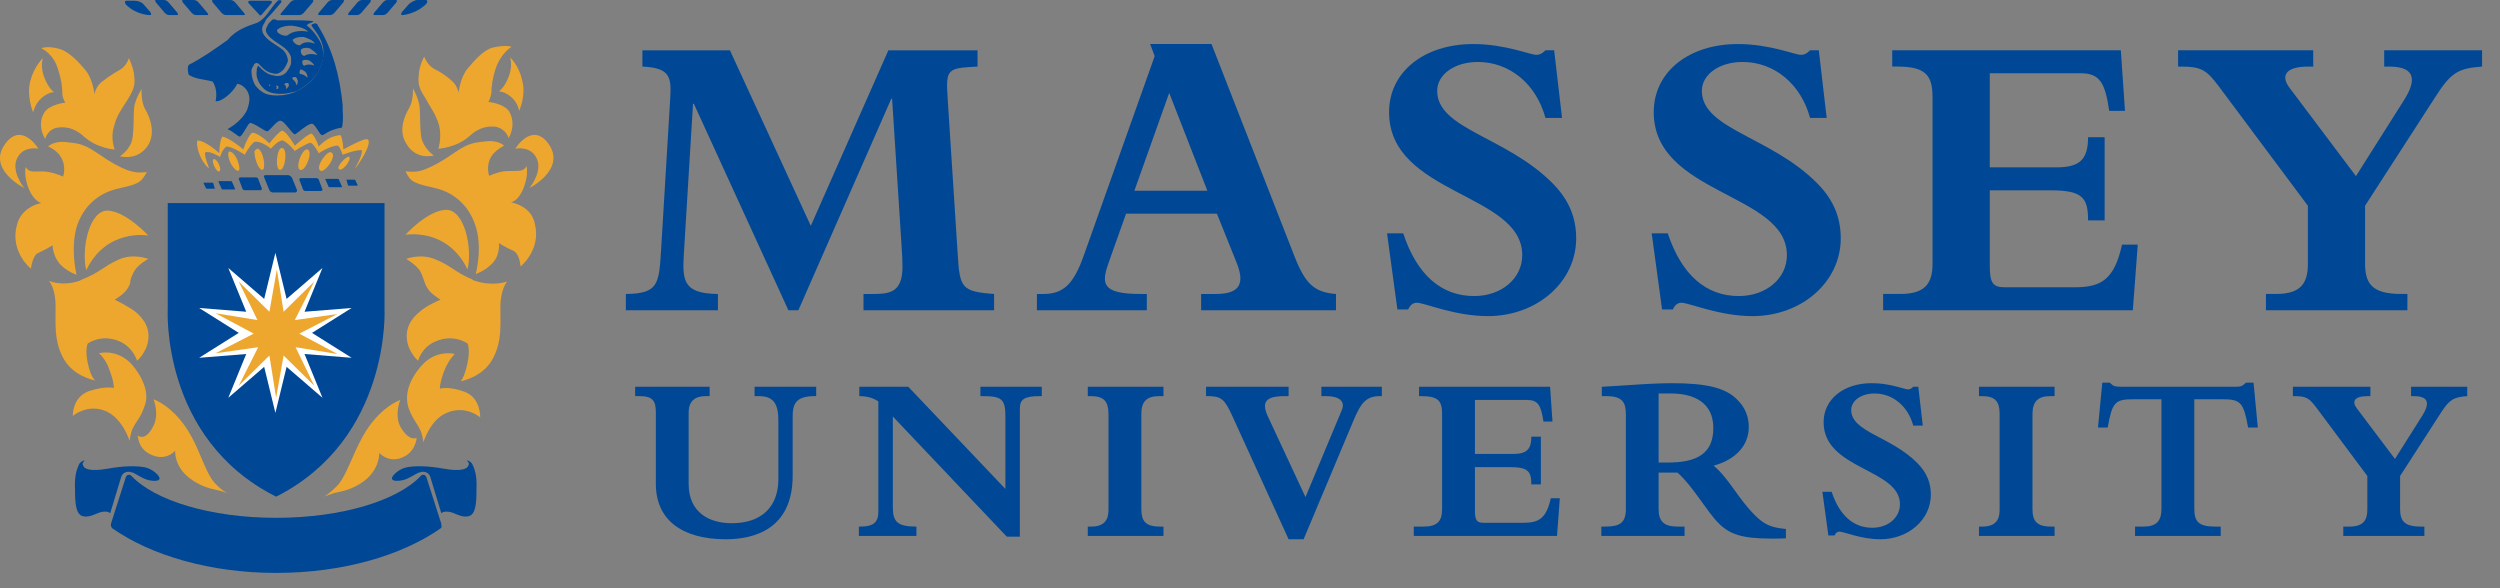 <?xml version="1.0" encoding="UTF-8"?>
<svg width="136px" height="32px" viewBox="0 0 136 32" version="1.1" xmlns="http://www.w3.org/2000/svg" xmlns:xlink="http://www.w3.org/1999/xlink">
    <rect x="0" y="0" width="136" height="32" fill="#808080" stroke="none"/>
    <!-- Generator: Sketch 43.2 (39069) - http://www.bohemiancoding.com/sketch -->
    <title>logo-massey</title>
    <desc>Created with Sketch.</desc>
    <defs></defs>
    <g id="Page-1" stroke="none" stroke-width="1" fill="none" fill-rule="evenodd">
        <g id="Adelle-Copy-49" transform="translate(-129, -1307)" fill-rule="nonzero">
            <g id="Group-12" transform="translate(129, 1307)">
                <g id="logo-massey">
                    <g id="Massey-Logo-Copy-3" transform="translate(33.804, 2.37)" fill="#004895">
                        <path d="M3.943,3.276 L3.896,3.276 L3.402,11.371 C3.31,12.873 3.332,13.601 5.252,13.623 L5.252,14.509 L0.242,14.509 L0.242,13.623 C2.001,13.601 2.048,13.102 2.16,11.212 L2.656,2.979 C2.724,1.821 2.656,1.321 1.143,1.252 L1.143,0.367 L5.904,0.367 L10.304,9.916 L14.523,0.367 L19.374,0.367 L19.374,1.252 C17.748,1.342 17.636,1.342 17.748,2.979 L18.29,11.371 C18.404,13.282 18.47,13.487 20.275,13.623 L20.275,14.509 L13.17,14.509 L13.17,13.623 L13.552,13.623 C14.499,13.623 15.291,13.623 15.291,12.146 C15.291,11.78 15.268,11.418 15.246,11.078 L14.726,3.004 L14.681,3.004 L9.627,14.509 L9.085,14.509 L3.943,3.276 Z M27.454,9.255 L26.507,11.916 C26.099,13.078 26.125,13.623 28.288,13.623 L28.583,13.623 L28.583,14.508 L22.604,14.508 L22.604,13.623 L22.943,13.623 C24.025,13.623 24.589,13.124 25.153,11.53 L29.011,0.683 L28.764,0.025 L32.102,0.025 L36.617,11.576 C37.203,13.078 37.698,13.532 38.874,13.623 L38.874,14.508 L31.537,14.508 L31.537,13.623 L32.329,13.623 C33.704,13.623 33.909,13.01 33.457,11.894 L32.396,9.255 L27.454,9.255 Z M27.906,8.006 L31.877,8.006 L29.801,2.685 L27.906,8.006 Z M41.651,10.324 L42.531,10.324 C43.273,12.577 44.604,13.735 46.387,13.735 C47.878,13.735 49.006,12.78 49.006,11.508 C49.006,8.118 41.761,8.232 41.761,3.731 C41.761,1.547 43.659,0.026 46.341,0.026 C48.079,0.026 49.432,0.613 49.772,0.613 C49.927,0.613 50.064,0.57 50.268,0.366 L50.742,0.366 L51.171,4.047 L50.268,4.047 C49.772,2.206 48.328,1.001 46.589,1.001 C45.327,1.001 44.379,1.683 44.379,2.572 C44.379,4.661 48.125,5.05 50.651,7.596 C51.579,8.529 51.94,9.507 51.94,10.598 C51.94,12.962 49.818,14.827 47.131,14.827 C45.327,14.827 43.682,14.099 43.273,14.099 C43.073,14.099 42.912,14.214 42.801,14.464 L42.214,14.464 L41.651,10.324 Z M56.048,10.324 L56.923,10.324 C57.67,12.577 59,13.735 60.785,13.735 C62.276,13.735 63.403,12.78 63.403,11.508 C63.403,8.118 56.159,8.232 56.159,3.731 C56.159,1.547 58.056,0.026 60.739,0.026 C62.476,0.026 63.829,0.613 64.168,0.613 C64.325,0.613 64.462,0.57 64.664,0.366 L65.139,0.366 L65.568,4.047 L64.664,4.047 C64.168,2.206 62.726,1.001 60.989,1.001 C59.727,1.001 58.777,1.683 58.777,2.572 C58.777,4.661 62.521,5.05 65.048,7.596 C65.975,8.529 66.333,9.507 66.333,10.598 C66.333,12.962 64.215,14.827 61.528,14.827 C59.727,14.827 58.075,14.099 57.67,14.099 C57.47,14.099 57.309,14.214 57.198,14.464 L56.612,14.464 L56.048,10.324 Z M79.377,1.615 L74.44,1.615 L74.44,6.732 L78.092,6.732 C79.332,6.732 79.787,6.3 79.787,5.094 L80.688,5.094 L80.688,9.62 L79.787,9.62 C79.787,8.392 79.492,7.984 77.754,7.984 L74.44,7.984 L74.44,12.075 C74.44,13.053 74.618,13.258 75.273,13.258 L79.039,13.258 C80.506,13.258 81.206,12.849 81.635,10.938 L82.491,10.938 L82.221,14.508 L68.638,14.508 L68.638,13.621 L69.566,13.621 C70.872,13.621 71.325,13.099 71.325,11.985 L71.325,2.911 C71.325,1.683 70.919,1.249 69.359,1.249 L69.133,1.249 L69.133,0.365 L81.569,0.365 L81.795,3.662 L80.937,3.662 C80.711,2.114 80.417,1.615 79.377,1.615 Z M94.856,11.94 C94.856,13.032 95.197,13.621 96.819,13.621 L97.158,13.621 L97.158,14.508 L89.464,14.508 L89.464,13.621 L90.028,13.621 C91.384,13.621 91.744,13.009 91.744,11.985 L91.744,8.822 L86.893,2.32 C86.24,1.455 85.971,1.252 84.842,1.252 L84.684,1.252 L84.684,0.365 L92.036,0.365 L92.036,1.252 L91.767,1.252 C90.459,1.252 90.28,1.798 90.751,2.411 L94.36,7.21 L96.979,3.07 C97.567,2.139 97.745,1.252 96.167,1.252 L95.896,1.252 L95.896,0.365 L101.221,0.365 L101.221,1.252 C99.914,1.342 99.527,1.593 98.718,2.842 L94.856,8.822 L94.856,11.94 Z M7.245,18.669 L10.597,18.669 L10.597,19.179 L10.507,19.179 C9.471,19.179 9.317,19.636 9.317,20.263 L9.317,23.511 C9.317,26.419 7.219,26.966 5.678,26.966 C3.349,26.966 1.874,25.949 1.874,23.954 L1.874,20.066 C1.874,19.413 1.692,19.179 0.966,19.179 L0.749,19.179 L0.749,18.669 L4.8,18.669 L4.8,19.179 L4.58,19.179 C4.034,19.179 3.659,19.427 3.659,20.066 L3.659,23.954 C3.659,25.547 4.825,26.093 6.003,26.093 C7.7,26.093 8.54,25.126 8.54,23.691 L8.54,20.522 C8.54,19.597 8.28,19.179 7.477,19.179 L7.245,19.179 L7.245,18.669 Z M14.767,25.22 C14.767,26.016 15.015,26.276 16.05,26.276 L16.05,26.783 L12.918,26.783 L12.918,26.276 L12.994,26.276 C13.784,26.276 13.978,25.988 13.978,25.453 L13.978,19.467 C13.693,19.272 13.346,19.18 12.943,19.18 L12.943,18.67 L15.607,18.67 L20.89,24.228 L20.89,20.288 C20.89,19.348 20.697,19.18 19.659,19.18 L19.53,19.18 L19.53,18.67 L22.87,18.67 L22.87,19.18 L22.74,19.18 C21.939,19.18 21.677,19.348 21.677,19.844 L21.677,26.825 L20.966,26.825 L14.767,20.288 L14.767,25.22 Z M25.372,18.669 L29.488,18.669 L29.488,19.179 L29.265,19.179 C28.566,19.179 28.284,19.479 28.284,20.158 L28.284,25.323 C28.284,25.963 28.502,26.276 29.292,26.276 L29.488,26.276 L29.488,26.783 L25.372,26.783 L25.372,26.276 L25.553,26.276 C26.237,26.276 26.497,25.949 26.497,25.375 L26.497,20.158 C26.497,19.479 26.263,19.179 25.54,19.179 L25.372,19.179 L25.372,18.669 Z M33.241,20.276 C32.814,19.336 32.633,19.179 31.896,19.179 L31.805,19.179 L31.805,18.669 L36.296,18.669 L36.296,19.179 L36.075,19.179 C34.988,19.179 34.821,19.546 35.183,20.314 L37.214,24.671 L39.197,19.921 C39.375,19.479 39.079,19.179 38.339,19.179 L38.079,19.179 L38.079,18.669 L41.368,18.669 L41.368,19.179 L41.276,19.179 C40.515,19.179 40.229,19.531 39.803,20.562 L37.112,26.966 L36.296,26.966 L33.241,20.276 Z M49.268,19.388 L46.433,19.388 L46.433,22.323 L48.529,22.323 C49.241,22.323 49.5,22.075 49.5,21.385 L50.02,21.385 L50.02,23.981 L49.5,23.981 C49.5,23.274 49.328,23.042 48.335,23.042 L46.433,23.042 L46.433,25.39 C46.433,25.95 46.536,26.069 46.909,26.069 L49.073,26.069 C49.911,26.069 50.314,25.833 50.56,24.735 L51.05,24.735 L50.898,26.783 L43.105,26.783 L43.105,26.277 L43.635,26.277 C44.386,26.277 44.646,25.977 44.646,25.336 L44.646,20.132 C44.646,19.426 44.413,19.18 43.521,19.18 L43.391,19.18 L43.391,18.67 L50.521,18.67 L50.651,20.561 L50.159,20.561 C50.028,19.676 49.861,19.388 49.268,19.388 Z M56.425,25.324 C56.425,25.988 56.711,26.276 57.45,26.276 L57.836,26.276 L57.836,26.783 L53.308,26.783 L53.308,26.276 L53.512,26.276 C54.302,26.276 54.643,26.081 54.643,25.324 L54.643,20.17 C54.643,19.546 54.47,19.18 53.604,19.18 L53.334,19.18 L53.334,18.67 C53.98,18.631 54.47,18.606 55.004,18.567 C55.727,18.514 56.659,18.475 57.125,18.475 C59.028,18.475 60.064,18.722 60.708,19.376 C61.14,19.806 61.33,20.301 61.33,20.863 C61.33,21.855 60.621,22.637 59.418,22.962 C60.269,23.68 60.722,24.711 61.643,25.638 C62.172,26.172 62.534,26.328 63.349,26.406 L63.349,26.914 C63.066,26.929 62.939,26.929 62.551,26.929 C60.945,26.929 60.282,26.693 59.676,26.081 C59.028,25.428 58.276,24.058 57.45,23.34 L56.425,23.34 L56.425,25.324 Z M56.425,22.792 L56.931,22.792 C58.5,22.792 59.401,22.311 59.401,20.915 C59.401,19.531 58.353,19.036 57.1,19.036 L56.425,19.036 L56.425,22.792 Z M65.334,24.384 L65.838,24.384 C66.264,25.676 67.031,26.34 68.05,26.34 C68.905,26.34 69.553,25.793 69.553,25.062 C69.553,23.118 65.4,23.183 65.4,20.601 C65.4,19.348 66.484,18.474 68.024,18.474 C69.022,18.474 69.796,18.813 69.991,18.813 C70.082,18.813 70.158,18.786 70.277,18.669 L70.552,18.669 L70.795,20.784 L70.277,20.784 C69.991,19.726 69.165,19.036 68.17,19.036 C67.442,19.036 66.902,19.427 66.902,19.935 C66.902,21.135 69.05,21.358 70.499,22.819 C71.028,23.354 71.234,23.913 71.234,24.539 C71.234,25.897 70.019,26.966 68.478,26.966 C67.442,26.966 66.495,26.55 66.264,26.55 C66.149,26.55 66.058,26.614 65.995,26.758 L65.659,26.758 L65.334,24.384 Z M73.852,18.669 L77.965,18.669 L77.965,19.179 L77.745,19.179 C77.049,19.179 76.763,19.479 76.763,20.158 L76.763,25.323 C76.763,25.963 76.983,26.276 77.772,26.276 L77.965,26.276 L77.965,26.783 L73.852,26.783 L73.852,26.276 L74.031,26.276 C74.717,26.276 74.975,25.949 74.975,25.375 L74.975,20.158 C74.975,19.479 74.744,19.179 74.02,19.179 L73.852,19.179 L73.852,18.669 Z M85.567,25.297 C85.567,25.977 85.771,26.277 86.692,26.277 L87.003,26.277 L87.003,26.785 L82.343,26.785 L82.343,26.277 L82.786,26.277 C83.499,26.277 83.779,25.989 83.779,25.297 L83.779,19.35 L82.25,19.35 C81.256,19.35 81.1,19.506 80.855,20.888 L80.326,20.888 L80.56,18.448 L80.97,18.448 C81.078,18.541 81.141,18.607 81.218,18.631 C81.309,18.658 81.411,18.67 81.593,18.67 L87.754,18.67 C88.105,18.67 88.169,18.645 88.376,18.448 L88.789,18.448 L89.022,20.888 L88.493,20.888 C88.246,19.518 88.09,19.35 87.096,19.35 L85.567,19.35 L85.567,25.297 Z M96.762,25.311 C96.762,25.937 96.956,26.277 97.889,26.277 L98.082,26.277 L98.082,26.783 L93.671,26.783 L93.671,26.277 L93.995,26.277 C94.769,26.277 94.979,25.923 94.979,25.337 L94.979,23.523 L92.197,19.793 C91.819,19.296 91.662,19.18 91.015,19.18 L90.928,19.18 L90.928,18.67 L95.146,18.67 L95.146,19.18 L94.99,19.18 C94.239,19.18 94.137,19.493 94.407,19.844 L96.482,22.596 L97.98,20.223 C98.315,19.689 98.418,19.18 97.517,19.18 L97.359,19.18 L97.359,18.67 L100.414,18.67 L100.414,19.18 C99.661,19.232 99.44,19.375 98.976,20.093 L96.762,23.523 L96.762,25.311 Z" id="Massey-Logo"></path>
                    </g>
                    <g id="Group">
                        <path d="M11.687,26.28 C11.199,25.746 10.955,24.72 10.385,23.693 C9.491,22.092 8.352,21.722 8.352,21.722 C8.352,21.722 8.677,22.502 8.352,23.159 C7.905,24.063 7.498,23.693 7.498,23.693 C7.498,23.693 7.498,24.35 8.108,24.679 C9.003,25.171 9.531,24.514 9.531,24.514 C9.531,24.514 9.45,25.377 10.345,26.034 C11.117,26.609 11.727,26.609 12.093,26.732 C12.337,26.814 12.541,26.896 12.541,26.896 C12.541,26.896 12.175,26.814 11.687,26.28 L11.687,26.28 Z" id="Logo-path" fill="#EDA72F"></path>
                        <path d="M4.774,19.751 C4.611,18.971 4.774,18.684 4.774,18.684 C4.774,18.684 5.506,18.15 6.482,18.56 C7.254,18.889 7.457,19.628 7.457,19.628 C7.457,19.628 7.986,19.176 8.067,18.478 C8.149,17.78 7.783,17.328 7.417,17 C7.01,16.671 6.238,16.302 6.238,16.302 C6.238,16.302 6.807,15.973 6.969,15.645 C7.051,15.522 7.091,15.399 7.091,15.275 C7.132,15.07 7.213,14.906 7.335,14.7 C7.539,14.372 8.067,14.085 8.067,14.085 C8.067,14.085 7.254,13.756 6.441,14.126 C5.628,14.495 5.424,14.824 4.489,15.193 C4.448,15.234 4.367,15.234 4.326,15.275 L4.326,15.275 C3.35,15.604 2.659,15.275 2.659,15.275 C2.659,15.275 3.025,15.645 3.025,16.671 C3.025,17.657 2.944,18.478 3.391,19.382 C3.92,20.49 5.18,20.696 5.18,20.696 C5.18,20.696 4.936,20.531 4.774,19.751 L4.774,19.751 Z" id="Logo-path" fill="#EDA72F"></path>
                        <path d="M7.213,19.874 C6.4,18.93 5.384,19.217 5.384,19.217 C5.384,19.217 5.75,19.505 5.953,20.121 C6.197,20.737 6.197,21.106 6.197,21.106 C6.197,21.106 5.75,20.983 4.855,21.27 C3.92,21.599 3.96,22.626 3.96,22.626 C3.96,22.626 4.774,21.927 5.79,22.379 C6.685,22.79 7.051,23.981 7.051,23.981 C7.051,23.981 7.091,23.529 7.254,23.242 C7.417,22.913 7.661,22.708 7.864,22.092 C8.067,21.599 7.986,20.819 7.213,19.874 L7.213,19.874 Z" id="Logo-path" fill="#EDA72F"></path>
                        <path d="M3.147,3.737 C3.35,4.353 3.391,4.763 3.391,5.092 C3.391,5.338 3.554,5.585 3.554,5.585 C3.554,5.585 2.7,5.667 2.415,6.118 C1.968,6.816 2.456,7.556 2.456,7.556 C2.456,7.556 2.578,7.022 3.147,6.94 C3.472,6.899 4.001,6.899 4.57,7.432 C5.302,8.089 6.238,8.13 6.238,8.13 C6.238,8.13 5.994,7.514 6.197,6.899 C6.36,6.242 6.563,6.036 6.969,5.379 C7.376,4.722 7.335,4.476 7.295,4.065 C7.254,3.655 7.01,3.162 7.01,3.162 C7.01,3.162 6.888,3.614 6.482,3.819 C6.116,4.024 5.831,4.229 5.506,4.476 C5.18,4.763 5.14,5.133 5.14,5.133 C5.14,5.133 5.058,4.312 4.652,3.819 C4.245,3.326 3.757,2.833 3.269,2.669 C2.537,2.464 2.252,2.628 2.252,2.628 C2.252,2.628 2.903,2.915 3.147,3.737 L3.147,3.737 Z" id="Logo-path" fill="#EDA72F"></path>
                        <path d="M7.295,5.872 C7.254,6.324 7.295,6.857 7.213,7.473 C7.132,8.13 6.522,8.5 6.522,8.5 C6.522,8.5 7.498,8.787 8.067,7.884 C8.474,7.186 8.149,6.365 7.905,5.954 C7.661,5.543 7.701,4.845 7.701,4.845 C7.701,4.845 7.335,5.42 7.295,5.872 L7.295,5.872 Z" id="Logo-path" fill="#EDA72F"></path>
                        <path d="M2.252,5.338 C2.618,5.01 2.944,5.01 2.944,5.01 C2.944,5.01 2.659,4.845 2.415,4.229 C2.171,3.614 2.334,3.162 2.334,3.162 C2.334,3.162 1.846,3.614 1.642,4.435 C1.439,5.256 1.805,6.118 1.805,6.118 C1.805,6.118 1.886,5.667 2.252,5.338 L2.252,5.338 Z" id="Logo-path" fill="#EDA72F"></path>
                        <path d="M0.992,8.5 C1.358,7.925 2.09,8.089 2.09,8.089 C2.09,8.089 1.195,6.611 0.3,7.802 C-0.757,9.198 1.317,10.225 1.317,10.225 C1.317,10.225 0.504,9.239 0.992,8.5 L0.992,8.5 Z" id="Logo-path" fill="#EDA72F"></path>
                        <path d="M5.872,11.457 C4.855,11.415 4.408,13.551 4.692,14.7 C5.79,12.401 8.067,12.812 8.067,12.812 C8.067,12.812 6.847,11.498 5.872,11.457 L5.872,11.457 Z" id="Logo-path" fill="#EDA72F"></path>
                        <path d="M3.228,14.331 C3.635,14.783 4.164,14.947 4.164,14.947 C4.164,14.947 3.798,13.469 4.204,12.237 C4.652,10.964 5.628,10.471 6.238,10.307 C6.847,10.142 7.051,10.142 7.417,9.978 C7.701,9.855 7.823,9.65 7.986,9.362 C7.579,9.403 7.335,9.403 6.888,9.239 C6.482,9.075 6.075,8.87 5.302,8.336 C4.53,7.802 4.245,7.802 3.513,7.72 C2.903,7.679 2.618,7.966 2.618,7.966 C2.618,7.966 3.106,8.171 3.31,8.541 C3.635,9.075 3.432,9.609 3.432,9.609 C3.432,9.609 3.106,9.444 2.659,9.362 C2.212,9.28 1.968,9.362 1.724,9.321 C1.48,9.28 1.398,9.075 1.398,9.075 C1.398,9.075 1.276,9.568 1.561,10.266 C1.846,10.964 2.252,11.046 2.252,11.046 C2.252,11.046 1.154,11.21 0.91,12.278 C0.544,13.715 1.683,14.618 1.683,14.618 C1.683,14.618 1.764,13.879 2.09,13.756 C2.456,13.592 2.862,13.345 2.862,13.345 C2.862,13.345 2.862,13.879 3.228,14.331 L3.228,14.331 Z" id="Logo-path" fill="#EDA72F"></path>
                        <path d="M20.918,11.046 L9.125,11.046 L9.125,16.795 C9.125,16.795 8.718,23.857 15.021,27.019 C21.284,23.857 20.918,16.795 20.918,16.795 L20.918,11.046 Z" id="Logo-path" fill="#004895"></path>
                        <polygon id="Logo-path" fill="#FFFFFF" points="19.128 19.464 16.567 19.258 17.543 21.64 15.591 19.956 14.981 22.461 14.371 19.956 12.419 21.64 13.395 19.258 10.833 19.464 12.988 18.109 10.833 16.754 13.395 16.959 12.419 14.577 14.371 16.261 14.981 13.756 15.591 16.261 17.543 14.577 16.567 16.959 19.128 16.754 16.973 18.109"></polygon>
                        <path d="M6.603,25.911 C6.685,25.746 6.807,25.664 7.01,25.664 C7.091,25.664 7.132,25.705 7.213,25.705 C7.417,25.787 7.742,26.034 8.067,26.116 C8.433,26.198 8.677,26.157 8.677,26.034 C8.718,25.911 8.311,25.5 7.864,25.418 C7.417,25.336 6.725,25.336 5.831,25.5 C4.896,25.664 4.57,25.5 4.53,25.336 C4.448,25.213 4.53,25.13 4.611,25.048 C4.489,25.048 4.408,25.13 4.326,25.213 C4.164,25.541 4.042,25.911 4.082,26.65 C4.082,27.389 4.123,28.005 4.53,28.087 C4.936,28.169 5.262,27.882 5.587,27.841 C5.912,27.799 5.994,27.923 5.994,27.923 L6.603,25.911 L6.603,25.911 Z" id="Logo-path" fill="#004895"></path>
                        <path d="M23.398,25.911 C23.317,25.746 23.195,25.664 22.992,25.664 C22.91,25.664 22.87,25.705 22.788,25.705 C22.585,25.787 22.26,26.034 21.934,26.116 C21.568,26.198 21.324,26.157 21.324,26.034 C21.284,25.911 21.69,25.5 22.138,25.418 C22.585,25.336 23.276,25.336 24.171,25.5 C25.066,25.664 25.432,25.5 25.472,25.336 C25.554,25.213 25.472,25.13 25.391,25.048 C25.513,25.048 25.594,25.13 25.676,25.213 C25.838,25.541 25.96,25.911 25.92,26.65 C25.92,27.389 25.879,28.005 25.472,28.087 C25.066,28.169 24.74,27.882 24.415,27.841 C24.09,27.799 24.008,27.923 24.008,27.923 L23.398,25.911 L23.398,25.911 Z" id="Logo-path" fill="#004895"></path>
                        <path d="M23.968,28.744 C21.853,30.222 18.641,31.167 15.021,31.167 C11.443,31.167 8.23,30.222 6.116,28.744 C6.075,28.703 6.034,28.662 6.034,28.58 L6.034,28.498 L6.847,25.952 C6.888,25.87 6.929,25.828 7.01,25.828 C7.051,25.828 7.091,25.828 7.132,25.87 C8.393,27.225 11.443,28.169 15.021,28.169 C18.6,28.169 21.65,27.225 22.91,25.87 C22.951,25.828 22.992,25.828 23.032,25.828 C23.114,25.828 23.154,25.87 23.195,25.952 L24.008,28.498 L24.008,28.58 C24.049,28.662 24.008,28.703 23.968,28.744 L23.968,28.744 Z" id="Logo-path" fill="#004895"></path>
                        <path d="M14.086,0.78 C14.127,0.862 14.208,0.862 14.249,0.78 L14.777,0.164 C14.818,0.082 14.777,0.041 14.696,0.041 L13.598,0.041 C13.517,0.041 13.476,0.123 13.517,0.164 L14.086,0.78 L14.086,0.78 Z" id="Logo-path" fill="#004895"></path>
                        <path d="M16.282,0.821 C16.363,0.821 16.445,0.78 16.526,0.698 L17.014,0.123 C17.055,0.041 17.055,0 17.014,0 L16.038,0 C15.957,0 15.875,0.041 15.794,0.123 L15.306,0.698 C15.225,0.78 15.265,0.821 15.306,0.821 L16.282,0.821 L16.282,0.821 Z" id="Logo-path" fill="#004895"></path>
                        <path d="M20.836,0.821 C20.918,0.821 20.999,0.78 21.08,0.698 L21.568,0.123 C21.609,0.041 21.609,0 21.528,0 L21.08,0 C20.999,0 20.918,0.041 20.836,0.123 L20.348,0.698 C20.308,0.78 20.308,0.821 20.348,0.821 L20.836,0.821 L20.836,0.821 Z" id="Logo-path" fill="#004895"></path>
                        <path d="M21.894,0.821 C21.772,0.821 21.812,0.698 21.934,0.575 L22.26,0.205 C22.382,0.123 22.544,0 22.707,0 L23.154,0 C23.276,0 23.276,0.123 23.154,0.246 C22.585,0.78 21.894,0.821 21.894,0.821 L21.894,0.821 L21.894,0.821 Z" id="Logo-path" fill="#004895"></path>
                        <path d="M19.413,0.821 C19.494,0.821 19.576,0.78 19.657,0.698 L20.145,0.123 C20.186,0.041 20.186,0 20.145,0 L19.698,0 C19.616,0 19.535,0.041 19.454,0.123 L18.966,0.698 C18.925,0.78 18.925,0.821 18.966,0.821 L19.413,0.821 L19.413,0.821 Z" id="Logo-path" fill="#004895"></path>
                        <path d="M17.949,0.821 C18.031,0.821 18.112,0.78 18.193,0.698 L18.681,0.123 C18.722,0.041 18.722,0 18.681,0 L18.071,0 C17.99,0 17.909,0.041 17.827,0.123 L17.339,0.698 C17.299,0.78 17.299,0.821 17.339,0.821 L17.949,0.821 L17.949,0.821 Z" id="Logo-path" fill="#004895"></path>
                        <path d="M12.297,0.821 C12.215,0.821 12.134,0.78 12.053,0.698 L11.565,0.123 C11.524,0.041 11.524,0 11.565,0 L12.541,0 C12.622,0 12.703,0.041 12.785,0.123 L13.273,0.698 C13.354,0.78 13.313,0.821 13.273,0.821 L12.297,0.821 L12.297,0.821 Z" id="Logo-path" fill="#004895"></path>
                        <path d="M9.206,0.821 C9.125,0.821 9.043,0.78 8.962,0.698 L8.474,0.123 C8.433,0.041 8.433,0 8.474,0 L8.921,0 C9.003,0 9.084,0.041 9.165,0.123 L9.653,0.698 C9.694,0.78 9.694,0.821 9.653,0.821 L9.206,0.821 L9.206,0.821 Z" id="Logo-path" fill="#004895"></path>
                        <path d="M10.67,0.821 C10.589,0.821 10.507,0.78 10.426,0.698 L9.938,0.123 C9.897,0.041 9.897,0 9.938,0 L10.548,0 C10.629,0 10.711,0.041 10.792,0.123 L11.28,0.698 C11.361,0.78 11.321,0.821 11.28,0.821 L10.67,0.821 L10.67,0.821 Z" id="Logo-path" fill="#004895"></path>
                        <path d="M8.149,0.821 C8.271,0.821 8.23,0.698 8.108,0.575 L7.783,0.205 C7.701,0.123 7.498,0.041 7.335,0.041 L6.888,0.041 C6.766,0.041 6.766,0.164 6.888,0.287 C7.457,0.821 8.149,0.821 8.149,0.821 L8.149,0.821 Z" id="Logo-path" fill="#004895"></path>
                        <path d="M18.641,5.995 L18.641,5.708 C18.478,4.106 18.112,2.71 17.299,1.396 C17.258,1.273 17.136,1.232 17.014,1.314 C16.933,1.314 16.933,1.396 16.973,1.437 C16.973,1.437 17.258,1.807 17.339,1.971 C17.502,2.258 17.624,2.587 17.583,2.915 C17.583,3.039 17.583,3.162 17.543,3.285 C17.38,4.065 16.77,4.681 16.038,5.01 C15.835,5.092 15.631,5.133 15.428,5.174 C14.981,5.215 14.493,5.215 14.167,4.928 C14.045,4.845 13.964,4.722 13.883,4.64 C13.761,4.435 13.679,4.147 13.679,3.86 C13.679,3.778 13.72,3.655 13.801,3.572 L13.801,3.531 C14.086,3.162 14.167,3.86 14.818,3.983 C14.94,4.024 15.062,4.024 15.143,3.983 C15.265,3.942 15.347,3.86 15.428,3.778 C15.509,3.655 15.591,3.531 15.631,3.408 C15.672,3.326 15.672,3.244 15.631,3.121 C15.591,2.957 15.509,2.833 15.387,2.71 C15.021,2.423 14.452,2.176 14.289,1.766 C14.249,1.643 14.249,1.519 14.289,1.437 C14.33,1.314 14.411,1.232 14.452,1.109 C14.452,1.068 14.777,0.739 14.777,0.739 L15.306,0.123 C15.347,-0.041 15.143,2.0641917e-12 15.103,0.041 C14.696,0.452 14.493,0.986 14.005,1.232 C13.395,1.437 12.825,1.643 12.378,2.176 C11.687,2.669 10.995,3.162 10.263,3.531 C10.182,3.696 10.223,3.901 10.263,4.065 C10.629,4.312 11.117,4.312 11.565,4.435 C11.768,4.722 11.809,5.174 11.727,5.502 C12.012,5.585 12.703,5.01 12.907,4.558 C13.232,4.599 13.517,4.928 13.557,5.256 C13.598,5.502 13.517,5.749 13.435,5.995 C13.11,6.652 12.378,7.022 12.378,7.022 C12.663,7.145 12.907,7.391 13.029,7.432 C13.151,7.473 13.476,6.734 13.598,6.693 C13.761,6.652 14.411,7.145 14.533,7.145 C14.655,7.145 15.062,6.529 15.265,6.57 C15.469,6.57 15.875,7.268 16.038,7.309 C16.119,7.309 16.77,6.693 16.973,6.734 C17.136,6.734 17.38,7.309 17.502,7.35 C17.624,7.391 17.827,7.063 18.6,6.94 C18.641,6.857 18.681,6.365 18.641,5.995 L18.641,5.995 Z" id="Logo-path" fill="#004895"></path>
                        <path d="M14.777,1.109 C14.859,1.027 14.899,1.027 15.103,1.109 C15.103,1.109 16.404,1.068 17.055,1.15 C16.973,1.273 16.77,1.232 16.689,1.396 C16.77,1.437 16.851,1.519 16.933,1.601 C17.095,1.766 17.217,1.93 17.339,2.135 C17.502,2.382 17.583,2.669 17.583,2.998 C17.583,3.121 17.583,3.203 17.543,3.326 C17.38,4.065 16.77,4.64 16.119,4.969 C15.957,5.01 15.753,5.051 15.55,5.092 C15.103,5.133 14.655,5.092 14.371,4.845 C14.289,4.763 14.208,4.681 14.127,4.558 C14.005,4.353 13.923,4.106 13.964,3.86 C13.964,3.819 13.964,3.696 14.005,3.655 C14.005,3.614 14.005,3.614 14.045,3.572 C14.289,3.819 14.533,4.065 14.899,4.106 C15.021,4.147 15.143,4.147 15.306,4.106 C15.428,4.065 15.55,3.983 15.631,3.86 C15.713,3.737 15.794,3.614 15.835,3.449 L15.835,3.121 C15.794,2.957 15.672,2.792 15.55,2.669 C15.225,2.382 14.655,2.135 14.493,1.766 C14.452,1.684 14.452,1.601 14.493,1.519 C14.533,1.437 14.574,1.314 14.655,1.232 C14.696,1.191 14.737,1.15 14.777,1.109 Z M16.119,4.64 C16.201,4.558 16.201,4.476 16.201,4.394 C16.16,4.312 16.16,4.229 16.079,4.188 L15.997,4.188 C15.916,4.188 15.875,4.271 15.916,4.312 C16.038,4.394 16.119,4.517 16.119,4.64 Z M16.323,4.024 C16.445,4.024 16.607,4.106 16.729,4.229 C16.729,4.106 16.689,3.983 16.607,3.901 C16.526,3.86 16.445,3.778 16.363,3.778 C16.363,3.778 16.323,3.778 16.323,3.819 C16.282,3.901 16.282,3.983 16.323,4.024 Z M16.567,3.572 C16.689,3.49 16.933,3.49 17.095,3.572 C17.055,3.449 16.933,3.367 16.811,3.285 C16.689,3.244 16.567,3.244 16.485,3.285 C16.445,3.285 16.445,3.326 16.445,3.367 C16.445,3.49 16.485,3.572 16.567,3.572 Z M17.258,2.998 C17.177,2.833 17.014,2.751 16.851,2.628 C16.689,2.587 16.526,2.587 16.404,2.669 C16.363,2.71 16.363,2.751 16.363,2.792 C16.363,2.915 16.445,3.039 16.567,3.039 C16.729,2.915 17.055,2.915 17.258,2.998 Z M17.136,2.382 C17.014,2.176 16.77,2.094 16.526,2.012 C16.323,2.012 16.119,2.012 15.957,2.135 C15.916,2.135 15.916,2.217 15.957,2.258 C16.038,2.382 16.16,2.464 16.323,2.464 C16.526,2.258 16.851,2.258 17.136,2.382 Z M15.103,1.601 C15.062,1.601 15.062,1.684 15.103,1.766 C15.265,1.889 15.428,1.971 15.631,1.93 C15.916,1.684 16.363,1.643 16.77,1.725 C16.567,1.519 16.201,1.437 15.875,1.396 C15.591,1.396 15.306,1.437 15.103,1.601 Z M15.143,4.804 L15.143,4.681 L15.103,4.681 C15.062,4.64 15.021,4.64 15.021,4.681 C15.062,4.722 15.062,4.804 15.021,4.845 C15.062,4.845 15.103,4.845 15.143,4.804 Z M15.55,4.845 C15.631,4.804 15.672,4.722 15.713,4.681 C15.713,4.599 15.713,4.558 15.672,4.517 L15.591,4.517 C15.509,4.517 15.469,4.558 15.469,4.599 C15.55,4.64 15.591,4.763 15.55,4.845 Z M14.696,4.681 L14.696,4.599 L14.655,4.599 C14.655,4.64 14.655,4.681 14.615,4.681 L14.696,4.681 Z" id="Combined-Shape" fill="#004895"></path>
                        <polygon id="Logo-path" fill="#EDA72F" points="14.655 19.341 12.988 20.983 14.045 18.889 11.727 19.217 13.801 18.15 11.727 17.041 14.005 17.411 12.988 15.316 14.655 16.959 15.062 14.659 15.428 16.959 17.095 15.316 16.038 17.411 18.356 17.082 16.282 18.15 18.356 19.258 16.282 18.15 18.356 19.258 16.079 18.889 17.095 20.983 15.428 19.341 15.021 21.64"></polygon>
                        <path d="M25.838,15.275 L25.838,15.275 C25.798,15.275 25.716,15.234 25.676,15.193 C24.781,14.824 24.537,14.454 23.724,14.126 C22.91,13.756 22.097,14.085 22.097,14.085 C22.097,14.085 22.585,14.372 22.829,14.7 C22.951,14.906 22.992,15.07 23.073,15.275 C23.114,15.399 23.154,15.522 23.236,15.645 C23.398,15.973 23.968,16.302 23.968,16.302 C23.968,16.302 23.154,16.63 22.788,17 C22.382,17.328 22.056,17.821 22.138,18.478 C22.219,19.176 22.748,19.628 22.748,19.628 C22.748,19.628 22.91,18.889 23.724,18.56 C24.7,18.15 25.432,18.684 25.432,18.684 C25.432,18.684 25.594,18.971 25.432,19.751 C25.269,20.531 25.066,20.737 25.066,20.737 C25.066,20.737 26.326,20.531 26.855,19.423 C27.302,18.519 27.221,17.698 27.221,16.713 C27.221,15.727 27.587,15.316 27.587,15.316 C27.587,15.316 26.814,15.604 25.838,15.275 L25.838,15.275 Z" id="Logo-path" fill="#EDA72F"></path>
                        <path d="M21.772,23.2 C21.446,22.543 21.772,21.763 21.772,21.763 C21.772,21.763 20.633,22.133 19.738,23.734 C19.169,24.761 18.885,25.746 18.437,26.321 C17.949,26.855 17.624,27.019 17.624,27.019 C17.624,27.019 17.827,26.937 18.071,26.855 C18.437,26.732 19.047,26.732 19.82,26.157 C20.674,25.5 20.633,24.638 20.633,24.638 C20.633,24.638 21.202,25.295 22.056,24.802 C22.626,24.473 22.666,23.816 22.666,23.816 C22.666,23.816 22.26,24.063 21.772,23.2 L21.772,23.2 Z" id="Logo-path" fill="#EDA72F"></path>
                        <path d="M25.269,21.312 C24.374,20.983 23.927,21.147 23.927,21.147 C23.927,21.147 23.927,20.778 24.171,20.162 C24.415,19.546 24.74,19.258 24.74,19.258 C24.74,19.258 23.724,18.971 22.91,19.915 C22.097,20.86 22.056,21.64 22.219,22.174 C22.422,22.749 22.666,22.995 22.829,23.324 C22.992,23.611 23.032,24.063 23.032,24.063 C23.032,24.063 23.398,22.831 24.293,22.461 C25.35,22.01 26.123,22.708 26.123,22.708 C26.123,22.708 26.164,21.64 25.269,21.312 L25.269,21.312 Z" id="Logo-path" fill="#EDA72F"></path>
                        <path d="M27.75,3.121 C27.75,3.121 27.912,3.572 27.668,4.188 C27.424,4.804 27.14,4.969 27.14,4.969 C27.14,4.969 27.465,4.969 27.831,5.297 C28.197,5.626 28.238,6.036 28.238,6.036 C28.238,6.036 28.644,5.174 28.4,4.353 C28.238,3.572 27.75,3.121 27.75,3.121 L27.75,3.121 Z" id="Logo-path" fill="#EDA72F"></path>
                        <path d="M23.602,8.459 C23.602,8.459 23.032,8.089 22.91,7.432 C22.829,6.775 22.87,6.242 22.829,5.831 C22.788,5.379 22.463,4.804 22.463,4.804 C22.463,4.804 22.504,5.461 22.26,5.872 C22.016,6.283 21.65,7.104 22.097,7.802 C22.626,8.746 23.602,8.459 23.602,8.459 L23.602,8.459 Z" id="Logo-path" fill="#EDA72F"></path>
                        <path d="M23.886,6.816 C24.049,7.473 23.846,8.089 23.846,8.089 C23.846,8.089 24.822,8.048 25.554,7.391 C26.123,6.857 26.692,6.857 26.977,6.899 C27.546,7.022 27.668,7.514 27.668,7.514 C27.668,7.514 28.116,6.816 27.709,6.077 C27.424,5.626 26.57,5.543 26.57,5.543 C26.57,5.543 26.692,5.338 26.733,5.051 C26.733,4.722 26.774,4.312 26.977,3.696 C27.262,2.874 27.831,2.546 27.831,2.546 C27.831,2.546 27.546,2.423 26.814,2.587 C26.326,2.71 25.838,3.244 25.432,3.737 C25.025,4.229 24.944,5.051 24.944,5.051 C24.944,5.051 24.903,4.681 24.578,4.394 C24.252,4.106 24.008,3.942 23.602,3.737 C23.236,3.531 23.073,3.08 23.073,3.08 C23.073,3.08 22.829,3.531 22.788,3.983 C22.748,4.435 22.707,4.681 23.114,5.297 C23.48,5.954 23.683,6.159 23.886,6.816 L23.886,6.816 Z" id="Logo-path" fill="#EDA72F"></path>
                        <path d="M29.824,7.802 C28.929,6.611 28.034,8.089 28.034,8.089 C28.034,8.089 28.766,7.925 29.132,8.5 C29.62,9.239 28.807,10.225 28.807,10.225 C28.807,10.225 30.84,9.198 29.824,7.802 L29.824,7.802 Z" id="Logo-path" fill="#EDA72F"></path>
                        <path d="M27.79,11.005 C27.79,11.005 28.197,10.964 28.482,10.225 C28.766,9.527 28.644,9.034 28.644,9.034 C28.644,9.034 28.563,9.239 28.319,9.28 C28.075,9.321 27.79,9.28 27.384,9.321 C26.936,9.403 26.611,9.568 26.611,9.568 C26.611,9.568 26.408,9.034 26.733,8.5 C26.936,8.171 27.424,7.925 27.424,7.925 C27.424,7.925 27.14,7.638 26.53,7.679 C25.798,7.761 25.513,7.761 24.74,8.295 C23.968,8.828 23.561,9.034 23.154,9.198 C22.748,9.362 22.463,9.362 22.056,9.321 C22.219,9.609 22.3,9.814 22.626,9.937 C22.992,10.101 23.195,10.101 23.805,10.266 C24.415,10.43 25.391,10.923 25.838,12.196 C26.286,13.428 25.879,14.906 25.879,14.906 C25.879,14.906 26.408,14.742 26.814,14.29 C27.221,13.838 27.14,13.222 27.14,13.222 C27.14,13.222 27.587,13.51 27.912,13.633 C28.278,13.797 28.319,14.495 28.319,14.495 C28.319,14.495 29.458,13.592 29.092,12.155 C28.888,11.169 27.79,11.005 27.79,11.005 L27.79,11.005 Z" id="Logo-path" fill="#EDA72F"></path>
                        <path d="M25.432,14.659 C25.716,13.51 25.269,11.374 24.252,11.415 C23.236,11.457 22.056,12.771 22.056,12.771 C22.056,12.771 24.334,12.36 25.432,14.659 L25.432,14.659 Z" id="Logo-path" fill="#EDA72F"></path>
                        <path d="M20.023,7.597 C19.901,7.432 18.681,8.13 18.681,8.13 C18.681,8.13 18.641,7.473 18.519,7.35 C18.031,7.391 17.665,7.638 17.339,7.966 L17.339,7.966 C17.217,7.597 17.014,7.268 16.933,7.268 C16.77,7.268 16.038,7.925 16.038,7.925 C16.038,7.925 15.591,7.145 15.347,7.104 C15.265,7.104 14.859,7.514 14.655,7.802 C14.411,7.556 13.923,7.186 13.72,7.227 C13.598,7.268 13.354,7.761 13.232,8.13 C13.11,8.007 12.419,7.473 12.093,7.432 C11.931,7.679 11.931,8.336 11.931,8.336 C11.931,8.336 11.239,7.679 10.751,7.638 C10.629,7.802 10.833,8.705 11.361,9.157 C11.361,9.034 11.117,8.582 11.158,8.295 C11.402,8.171 11.971,8.541 11.971,8.541 C11.971,8.541 12.093,8.089 12.337,7.966 C12.703,8.007 13.313,8.418 13.313,8.418 C13.313,8.418 13.598,7.884 13.842,7.72 C14.208,7.638 14.737,8.089 14.737,8.089 C14.737,8.089 15.103,7.638 15.387,7.638 C15.672,7.761 16.038,8.213 16.038,8.213 C16.038,8.213 16.567,7.843 16.892,7.761 C17.095,7.843 17.339,8.336 17.339,8.336 C17.339,8.336 18.031,7.884 18.397,7.925 C18.519,8.048 18.641,8.418 18.641,8.418 C18.641,8.418 19.372,8.13 19.698,8.171 C19.657,8.582 19.454,8.87 19.291,9.198 C19.576,8.87 20.226,7.843 20.023,7.597 L20.023,7.597 Z" id="Logo-path" fill="#EDA72F"></path>
                        <path d="M15.225,9.239 C15.509,9.28 15.672,8.089 15.347,8.048 C15.062,8.007 14.94,9.198 15.225,9.239 L15.225,9.239 Z" id="Logo-path" fill="#EDA72F"></path>
                        <path d="M16.323,9.239 C16.607,9.362 17.055,8.254 16.729,8.13 C16.445,8.048 16.038,9.116 16.323,9.239 L16.323,9.239 Z" id="Logo-path" fill="#EDA72F"></path>
                        <path d="M13.842,8.254 C13.842,8.664 14.086,9.28 14.289,9.239 C14.452,9.198 14.371,8.295 14.045,8.089 C13.923,8.089 13.842,8.213 13.842,8.254 L13.842,8.254 Z" id="Logo-path" fill="#EDA72F"></path>
                        <path d="M17.421,9.28 C17.665,9.444 18.356,8.459 18.031,8.295 C17.827,8.13 17.136,9.075 17.421,9.28 L17.421,9.28 Z" id="Logo-path" fill="#EDA72F"></path>
                        <path d="M12.419,8.336 C12.378,8.746 12.785,9.362 12.988,9.28 C13.11,9.239 12.907,8.377 12.541,8.254 C12.459,8.213 12.419,8.295 12.419,8.336 L12.419,8.336 Z" id="Logo-path" fill="#EDA72F"></path>
                        <path d="M18.437,9.198 C18.641,9.362 19.128,8.664 19.006,8.541 C18.885,8.418 18.275,9.075 18.437,9.198 L18.437,9.198 Z" id="Logo-path" fill="#EDA72F"></path>
                        <path d="M11.931,9.321 C12.093,9.239 11.809,8.582 11.605,8.664 C11.483,8.746 11.768,9.403 11.931,9.321 L11.931,9.321 Z" id="Logo-path" fill="#EDA72F"></path>
                        <path d="M14.452,9.527 C14.371,9.527 14.33,9.568 14.371,9.65 L14.655,10.348 C14.696,10.43 14.777,10.471 14.859,10.471 L16.038,10.471 C16.119,10.471 16.16,10.43 16.16,10.348 L15.875,9.65 C15.835,9.609 15.753,9.527 15.672,9.527 L14.452,9.527 L14.452,9.527 Z" id="Logo-path" fill="#004895"></path>
                        <path d="M16.363,9.691 C16.323,9.691 16.282,9.732 16.282,9.773 L16.485,10.307 C16.485,10.348 16.567,10.389 16.607,10.389 L17.461,10.389 C17.502,10.389 17.543,10.348 17.543,10.307 L17.339,9.773 C17.339,9.732 17.258,9.691 17.217,9.691 L16.363,9.691 L16.363,9.691 Z" id="Logo-path" fill="#004895"></path>
                        <path d="M17.746,9.732 C17.705,9.732 17.665,9.773 17.705,9.773 L17.868,10.142 C17.868,10.184 17.909,10.184 17.949,10.184 L18.559,10.184 C18.6,10.184 18.641,10.142 18.6,10.142 L18.437,9.773 C18.437,9.732 18.397,9.732 18.356,9.732 L17.746,9.732 L17.746,9.732 Z" id="Logo-path" fill="#004895"></path>
                        <path d="M18.844,9.773 C18.803,9.773 18.803,9.773 18.844,9.773 L18.925,10.06 C18.925,10.101 18.966,10.101 19.006,10.101 L19.413,10.101 C19.454,10.101 19.454,10.101 19.454,10.06 L19.332,9.814 C19.332,9.773 19.291,9.773 19.25,9.773 L18.844,9.773 L18.844,9.773 Z" id="Logo-path" fill="#004895"></path>
                        <path d="M14.167,10.348 C14.208,10.348 14.249,10.307 14.249,10.266 L14.045,9.732 C14.045,9.691 13.964,9.65 13.923,9.65 L13.069,9.65 C13.029,9.65 12.988,9.691 12.988,9.732 L13.191,10.266 C13.191,10.307 13.273,10.348 13.313,10.348 L14.167,10.348 L14.167,10.348 Z" id="Logo-path" fill="#004895"></path>
                        <path d="M12.744,10.307 C12.785,10.307 12.785,10.266 12.785,10.266 L12.622,9.896 C12.622,9.855 12.581,9.855 12.541,9.855 L11.931,9.855 C11.89,9.855 11.849,9.896 11.89,9.896 L12.053,10.266 C12.053,10.307 12.093,10.307 12.134,10.307 L12.744,10.307 L12.744,10.307 Z" id="Logo-path" fill="#004895"></path>
                        <path d="M11.687,10.266 C11.727,10.266 11.727,10.225 11.687,10.266 L11.605,9.978 C11.605,9.937 11.565,9.937 11.524,9.937 L11.117,9.937 C11.077,9.937 11.077,9.937 11.077,9.978 L11.199,10.225 C11.199,10.266 11.239,10.266 11.28,10.266 L11.687,10.266 L11.687,10.266 Z" id="Logo-path" fill="#004895"></path>
                    </g>
                </g>
            </g>
        </g>
    </g>
</svg>